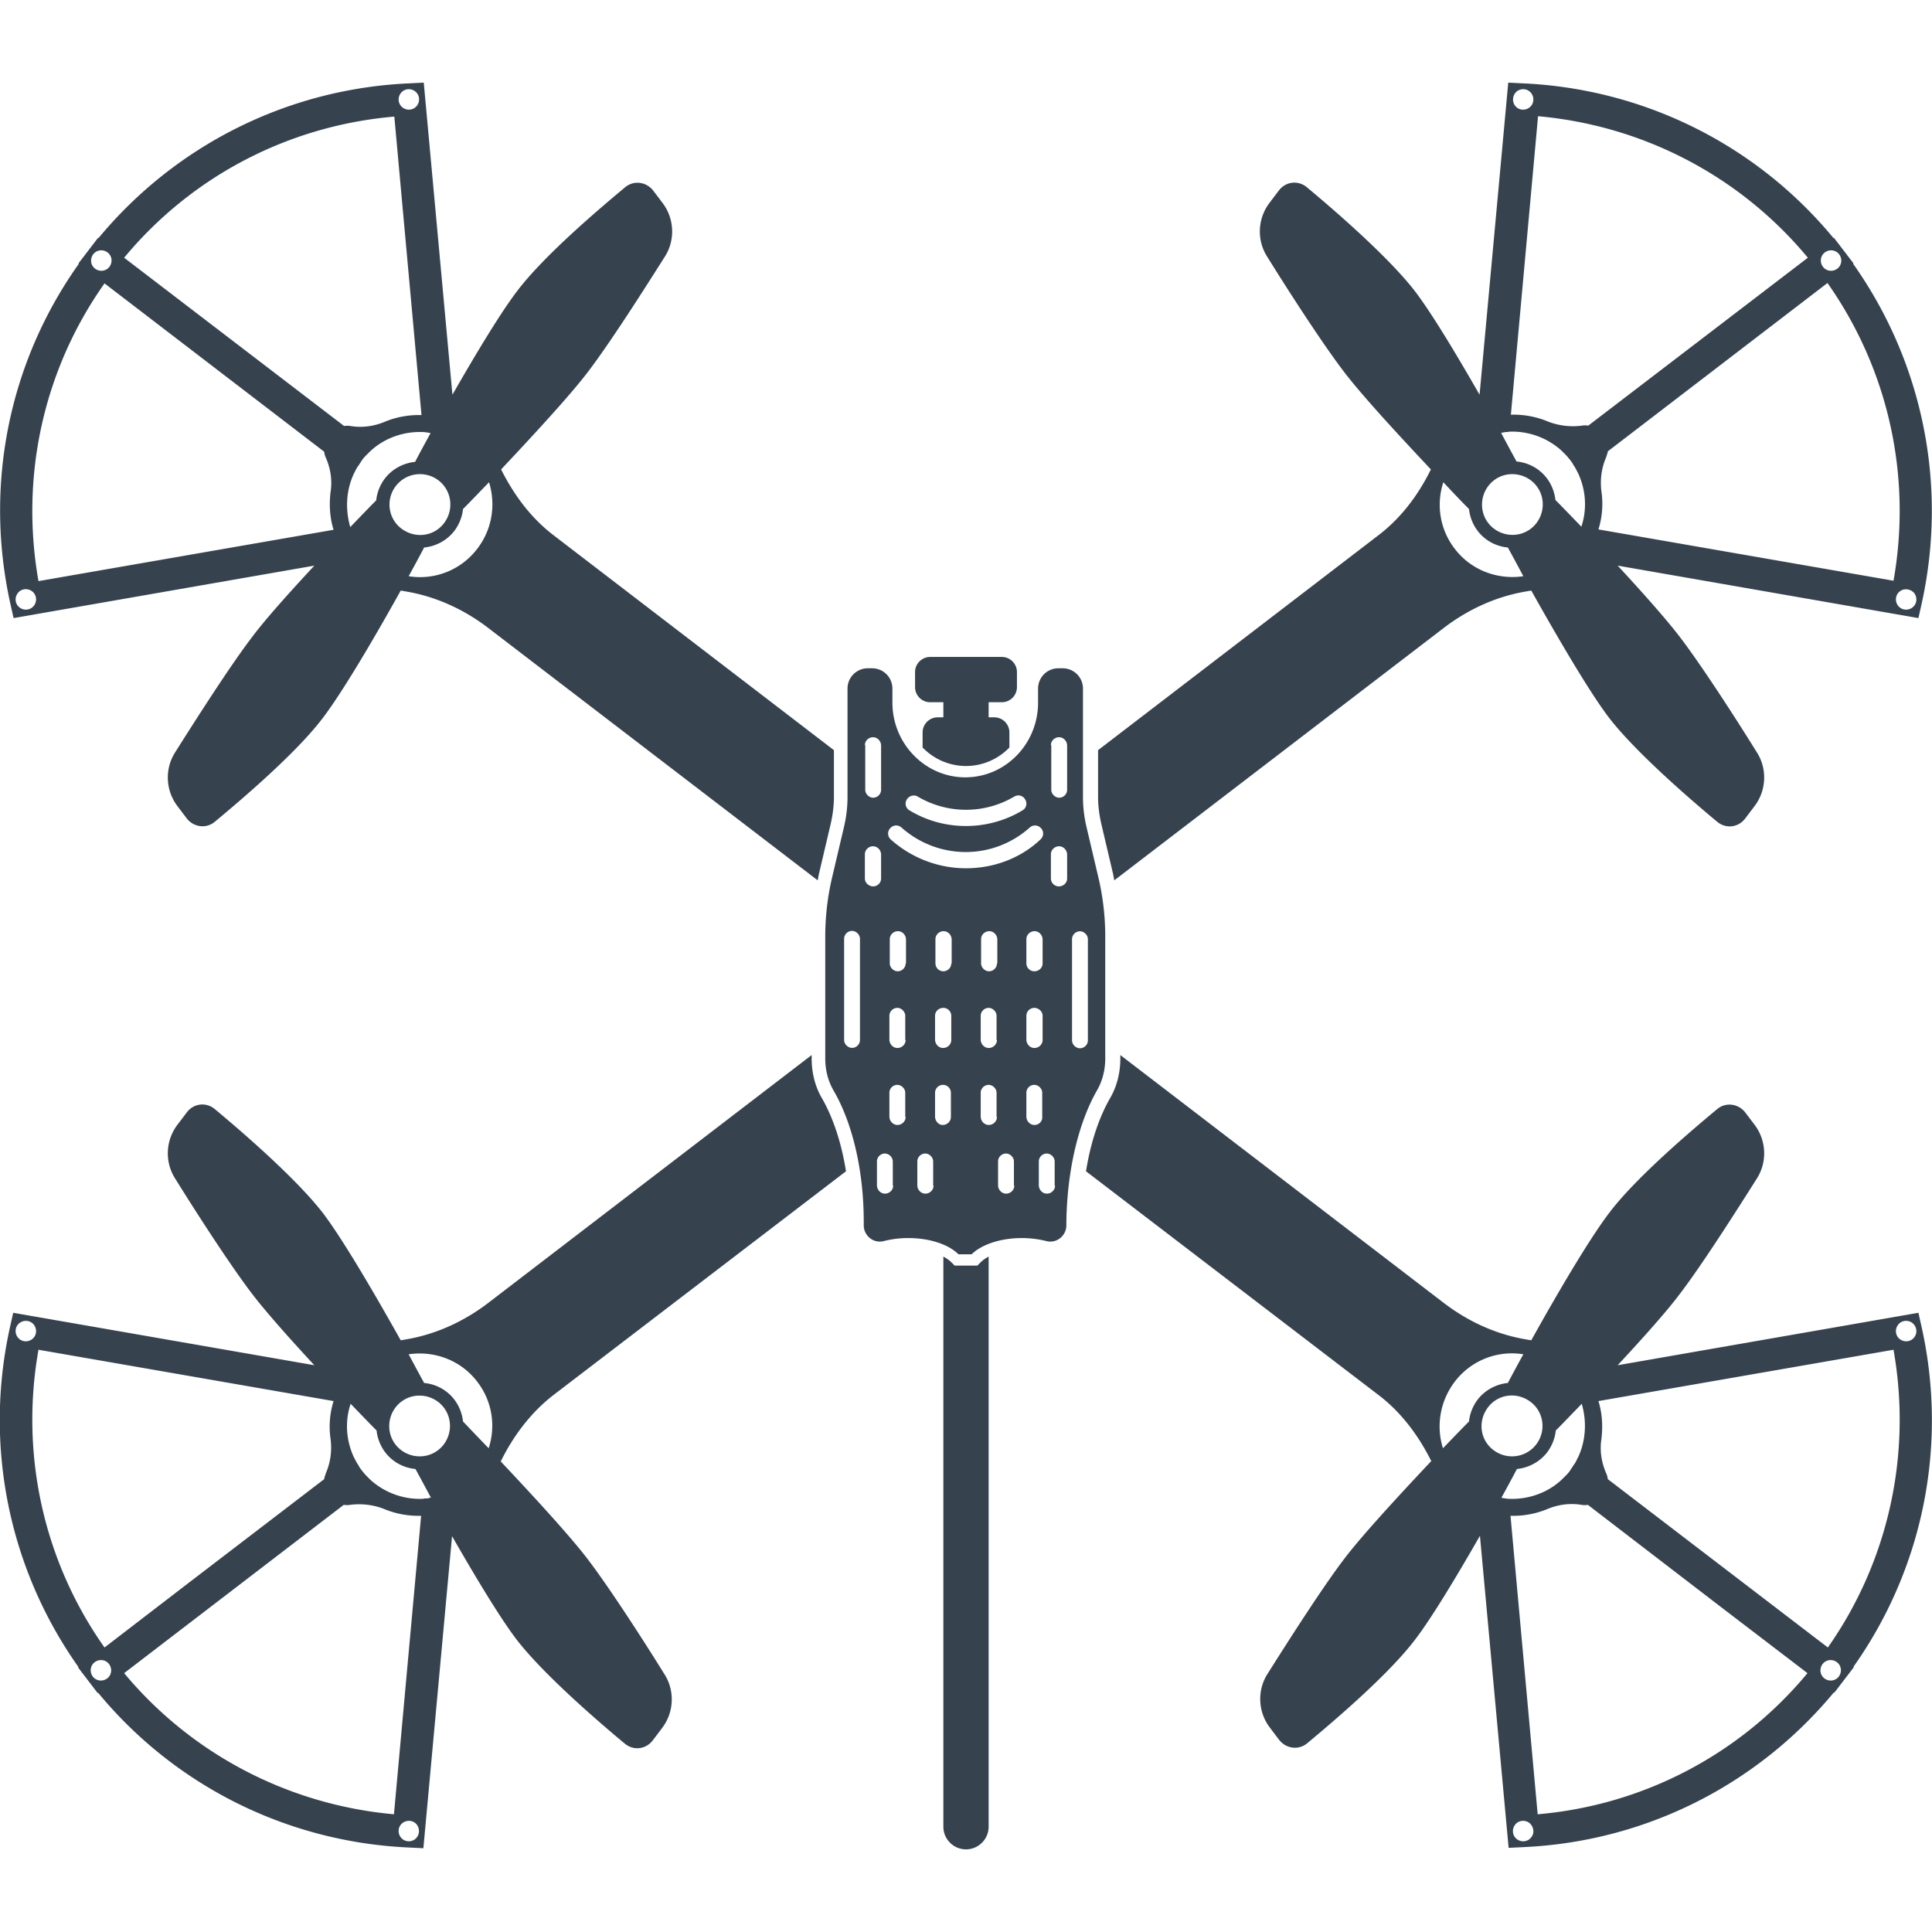 <svg xmlns="http://www.w3.org/2000/svg" viewBox="0 0 512 512" xml:space="preserve"><path d="m146.8 369.6 77.4-59.2c-1.2-7.5-3.4-14.2-6.4-19.4-1.8-3.1-2.7-6.7-2.7-10.5v-.9l-85.6 65.6c-6.5 5-14.1 8.5-22.2 9.8-.4.1-.7.1-1.1.2-6.5-11.6-15.2-26.6-20.6-33.7-7.1-9.2-21.6-21.7-28.7-27.6-2.3-1.9-5.6-1.5-7.4.9l-2.5 3.3c-3.1 4.1-3.4 9.8-.6 14.2 5.4 8.7 14.6 23 20.5 30.7 3.6 4.7 10 11.9 16.4 18.8L3.5 347.9l-.9 4c-6.9 31.4-.2 63.9 18.2 89.9l-.1.1 2.6 3.4 2.6 3.4.1-.1c20.3 24.6 50 39.5 82.1 41l4.1.2 7.6-82.7c5.9 10.3 12.6 21.5 17.1 27.4 7.1 9.2 21.6 21.7 28.7 27.6 2.3 1.9 5.6 1.5 7.4-.9l2.5-3.3c3.1-4.1 3.4-9.8.6-14.2-5.4-8.7-14.6-23-20.5-30.7-4.9-6.4-14.9-17.2-22.9-25.7 3.4-6.9 8.1-13.1 14.1-17.7zm-33.9 27.5c-.3 0-.5 0-.8.1-4.7.2-9.4-1.3-13.2-4.4-.5-.4-1-.9-1.5-1.4l-.1-.1c-.5-.5-1-1.1-1.4-1.6-.3-.4-.7-.9-.9-1.4-.1-.1-.2-.3-.3-.4-.2-.4-.4-.7-.6-1.1-.1-.3-.3-.5-.4-.8-2-4.4-2.3-9.4-.8-13.9v-.1c2.9 3 5.3 5.5 6.9 7.1.2 2 1 4.1 2.3 5.8 2 2.6 4.9 4.1 8 4.4 1.1 2 2.5 4.6 4.1 7.6-.2 0-.3 0-.5.1-.3.1-.5.1-.8.1zm3.2-12.8c-3.5 2.7-8.6 2-11.3-1.5-2.7-3.5-2-8.6 1.5-11.3s8.6-2 11.3 1.5 2 8.6-1.5 11.3zM4.7 354.4c-.9-1.2-.7-2.9.5-3.8s2.9-.7 3.8.5.7 2.9-.5 3.8c-1.2.9-2.9.7-3.8-.5zm5.5 3.3 78.2 13.6c-1 3.2-1.3 6.7-.8 10 .4 3.1 0 6.2-1.2 9-.2.6-.4 1.1-.5 1.7l-36.2 27.7-22 16.9c-16.2-22.9-22.4-51.3-17.5-78.9zm18.2 87.1c-1.2.9-2.9.7-3.8-.5-.9-1.2-.7-2.9.5-3.8s2.9-.7 3.8.5.7 2.9-.5 3.8zm4.5-1.4 58.2-44.6c.6.1 1.1.1 1.7 0 3.1-.4 6.2 0 9 1.1 3.1 1.3 6.5 1.9 9.8 1.8l-7.2 79.1c-27.9-2.5-53.6-15.9-71.5-37.4zm77.1 44c-1.2.9-2.9.7-3.8-.5-.9-1.2-.7-2.9.5-3.8s2.9-.7 3.8.5c.9 1.3.6 2.9-.5 3.8zm12.7-110.7c-.2-2-1-4.1-2.3-5.8-2-2.6-4.9-4.1-8-4.4-1.1-2-2.5-4.6-4.1-7.6 6.7-1 13.8 1.5 18.2 7.3 4 5.2 4.9 11.8 3 17.6-2.8-2.9-5.2-5.4-6.8-7.1zm172.3-145c.1.5.2 1.1.3 1.6l87.2-66.8c6.5-5 14.1-8.5 22.2-9.8.4-.1.7-.1 1.1-.2 6.5 11.6 15.2 26.6 20.6 33.7 7.1 9.2 21.6 21.7 28.7 27.6 2.3 1.9 5.6 1.5 7.4-.9l2.5-3.3c3.1-4.1 3.4-9.8.6-14.2-5.4-8.7-14.6-23-20.5-30.7-3.6-4.7-10-11.9-16.4-18.8l79.7 13.9.9-4c6.9-31.4.2-63.9-18.2-89.9l.1-.1-2.6-3.4L486 63l-.1.1c-20.3-24.6-50-39.5-82.1-41l-4.1-.2-7.6 82.7c-5.9-10.3-12.6-21.5-17.1-27.4-7.1-9.2-21.6-21.7-28.7-27.6-2.3-1.9-5.6-1.5-7.4.9l-2.5 3.3c-3.1 4.1-3.4 9.8-.6 14.2 5.4 8.7 14.6 23 20.5 30.7 4.9 6.4 14.9 17.2 22.9 25.7-3.4 6.9-8 13-14.1 17.6L291 198.8v12.4c0 2.3.3 4.6.8 6.9l3.2 13.6zm104.1-117.2c.3 0 .5 0 .8-.1 4.7-.2 9.4 1.3 13.2 4.4.5.4 1 .9 1.5 1.4l.1.1c.5.5 1 1.1 1.4 1.6.3.4.7.9.9 1.4.1.1.2.3.3.4.2.4.4.7.6 1.1.1.3.3.5.4.8 2 4.4 2.3 9.4.8 13.9v.1c-2.9-3-5.3-5.5-6.9-7.1-.2-2-1-4.1-2.3-5.8-2-2.6-4.9-4.1-8-4.4-1.1-2-2.5-4.6-4.1-7.6.2 0 .3 0 .5-.1.3 0 .5-.1.8-.1zm-3.2 12.8c3.5-2.7 8.6-2 11.3 1.5s2 8.6-1.5 11.3-8.6 2-11.3-1.5-2-8.6 1.5-11.3zm111.4 29.9c.9 1.2.7 2.9-.5 3.8-1.2.9-2.9.7-3.8-.5-.9-1.2-.7-2.9.5-3.8 1.2-.9 2.9-.6 3.8.5zm-5.5-3.3-78.2-13.6c1-3.2 1.3-6.7.8-10-.4-3.1 0-6.2 1.2-9 .2-.6.4-1.1.5-1.7L484.3 75c16.2 23 22.4 51.3 17.5 78.9zm-18.2-87c1.2-.9 2.9-.7 3.8.5.9 1.2.7 2.9-.5 3.8-1.2.9-2.9.7-3.8-.5-.9-1.2-.7-2.9.5-3.8zm-4.5 1.4-28.9 22.1-29.3 22.4c-.6-.1-1.1-.1-1.7 0-3.1.4-6.2 0-9-1.1-3.1-1.3-6.5-1.9-9.8-1.8l7.2-79.1c27.9 2.5 53.6 15.9 71.5 37.5zM402 24.2c1.2-.9 2.9-.7 3.8.5.9 1.2.7 2.9-.5 3.8-1.2.9-2.9.7-3.8-.5s-.6-2.9.5-3.8zm-12.7 110.7c.2 2 1 4.1 2.3 5.8 2 2.6 4.9 4.1 8 4.4 1.1 2 2.5 4.6 4.1 7.6-6.7 1-13.8-1.5-18.2-7.3-4-5.2-4.9-11.8-3-17.6 2.8 3 5.2 5.5 6.8 7.1zm120 217-.9-4-79.7 13.9c6.4-6.9 12.8-14 16.4-18.8 5.9-7.7 15-22 20.5-30.7 2.8-4.4 2.5-10.1-.6-14.2l-2.5-3.3c-1.8-2.3-5.1-2.8-7.4-.9-7.1 5.9-21.7 18.3-28.7 27.6-5.4 7.1-14.1 22-20.6 33.7-.4-.1-.7-.1-1.1-.2-8.1-1.3-15.7-4.8-22.2-9.8l-85.6-65.6v.9c0 3.8-.9 7.4-2.7 10.5-3 5.2-5.2 11.9-6.4 19.4l77.4 59.2c6.1 4.6 10.7 10.8 14.1 17.6-8 8.5-18.1 19.4-22.9 25.7-5.9 7.7-15 22-20.5 30.7-2.8 4.4-2.5 10.1.6 14.2l2.5 3.3c1.8 2.3 5.1 2.8 7.4.9 7.1-5.9 21.7-18.3 28.7-27.6 4.5-5.9 11.2-17.1 17.1-27.4l7.6 82.7 4.1-.2c32.1-1.5 61.7-16.4 82.1-41l.1.1 2.6-3.4 2.6-3.4-.1-.1c18.4-26 25-58.5 18.1-89.8zm-91 34.1c-.1.3-.3.5-.4.8-.2.4-.4.8-.6 1.1-.1.1-.2.3-.3.4-.3.5-.6.9-.9 1.4-.4.6-.9 1.1-1.4 1.6l-.1.1c-.5.5-1 1-1.5 1.4-3.7 3.1-8.5 4.6-13.2 4.4-.3 0-.6 0-.8-.1-.2 0-.5 0-.7-.1-.2 0-.3 0-.5-.1 1.6-2.9 3-5.5 4.1-7.6 3-.3 6-1.8 8-4.4 1.3-1.7 2.1-3.8 2.3-5.8 1.6-1.6 4-4.1 6.9-7.1v.1c1.3 4.5 1.1 9.5-.9 13.9zm-11.2-3.2c-2.7 3.5-7.7 4.2-11.3 1.5s-4.2-7.7-1.5-11.3 7.7-4.2 11.3-1.5 4.2 7.8 1.5 11.3zm-21.6-16.6c4.4-5.8 11.5-8.4 18.2-7.3-1.6 2.9-3 5.5-4.1 7.6-3 .3-6 1.8-8 4.4-1.3 1.7-2.1 3.8-2.3 5.8-1.6 1.6-4 4.1-6.9 7.1-1.8-5.7-.9-12.3 3.1-17.6zm20.3 120.7c-.9 1.2-2.6 1.4-3.8.5-1.2-.9-1.4-2.6-.5-3.8.9-1.2 2.6-1.4 3.8-.5 1.2 1 1.4 2.7.5 3.8zm1.7-6.1-7.2-79.1c3.3.1 6.7-.5 9.8-1.8 2.9-1.2 6-1.6 9-1.1.6.1 1.2.1 1.7 0l35.3 27.1 22.9 17.5c-17.8 21.5-43.5 35-71.5 37.4zm79.8-36.5c-.9 1.2-2.6 1.4-3.8.5s-1.4-2.6-.5-3.8 2.6-1.4 3.8-.5c1.2.9 1.4 2.6.5 3.8zm-2.9-7.7L426.1 392c-.1-.6-.2-1.1-.5-1.7-1.2-2.8-1.7-5.9-1.2-9 .4-3.4.2-6.8-.8-10l78.2-13.6c4.9 27.6-1.3 56-17.4 78.9zm22.9-82.2c-.9 1.2-2.6 1.4-3.8.5-1.2-.9-1.4-2.6-.5-3.8s2.6-1.4 3.8-.5c1.2 1 1.4 2.6.5 3.8zM2.7 159.8l.9 4 79.7-13.9c-6.4 6.9-12.8 14-16.4 18.8-5.9 7.7-15 22-20.5 30.7-2.8 4.4-2.5 10.1.6 14.2l2.5 3.3c1.8 2.3 5.1 2.8 7.4.9 7.1-5.9 21.7-18.3 28.7-27.6 5.4-7.1 14.1-22 20.6-33.7.4.1.7.1 1.1.2 8.1 1.3 15.7 4.8 22.2 9.8l87.2 66.8c.1-.5.2-1.1.3-1.6l3.2-13.6c.5-2.3.8-4.6.8-6.9v-12.4L146.9 142c-6.1-4.6-10.7-10.8-14.1-17.6 8-8.5 18.1-19.4 22.9-25.7 5.9-7.7 15-22 20.5-30.7 2.8-4.4 2.5-10.1-.6-14.2l-2.5-3.3c-1.8-2.3-5.1-2.8-7.4-.9-7.1 5.9-21.7 18.3-28.7 27.6-4.5 5.9-11.2 17.1-17.1 27.4l-7.6-82.7-4.1.2c-32.1 1.5-61.7 16.4-82.1 41L26 63l-2.6 3.4-2.6 3.4.1.1c-18.5 26-25.1 58.5-18.2 89.9zm91-34.1c.1-.3.3-.5.4-.8.2-.4.4-.8.6-1.1.1-.1.2-.3.3-.4.3-.5.6-.9.9-1.4.4-.6.9-1.1 1.4-1.6l.1-.1c.5-.5 1-1 1.5-1.4 3.7-3.1 8.5-4.6 13.2-4.4.3 0 .5 0 .8.1.2 0 .5 0 .7.1.2 0 .3 0 .5.1-1.6 2.9-3 5.5-4.1 7.6-3 .3-6 1.8-8 4.4-1.3 1.7-2.1 3.8-2.3 5.8-1.6 1.6-4 4.1-6.9 7.1v-.1c-1.3-4.6-1.1-9.5.9-13.9zm11.2 3.1c2.7-3.5 7.7-4.2 11.3-1.5 3.5 2.7 4.2 7.7 1.5 11.3s-7.7 4.2-11.3 1.5-4.2-7.8-1.5-11.3zm21.6 16.6c-4.4 5.8-11.5 8.4-18.2 7.3 1.6-2.9 3-5.5 4.1-7.6 3-.3 6-1.8 8-4.4 1.3-1.7 2.1-3.8 2.3-5.8 1.6-1.6 4-4.1 6.9-7.1 1.8 5.8.9 12.4-3.1 17.6zM106.2 24.7c.9-1.2 2.6-1.4 3.8-.5s1.4 2.6.5 3.8-2.6 1.4-3.8.5-1.4-2.6-.5-3.8zm-1.7 6.2 7.2 79.1c-3.3-.1-6.7.5-9.8 1.8-2.9 1.2-6 1.6-9 1.1-.6-.1-1.2-.1-1.7 0L32.9 68.3c17.9-21.6 43.6-35 71.6-37.4zM24.7 67.4c.9-1.2 2.6-1.4 3.8-.5 1.2.9 1.4 2.6.5 3.8-.9 1.2-2.6 1.4-3.8.5s-1.4-2.6-.5-3.8zm3 7.7 58.2 44.6c.1.6.2 1.1.5 1.7 1.2 2.8 1.7 5.9 1.2 9-.4 3.4-.2 6.8.8 10L10.2 154c-4.9-27.7 1.3-56 17.5-78.9zm-23 82.1c.9-1.2 2.6-1.4 3.8-.5 1.2.9 1.4 2.6.5 3.8-.9 1.2-2.6 1.4-3.8.5s-1.4-2.6-.5-3.8zm237.8 24.9v-4c0-2.2 1.8-4 4-4h19c2.2 0 4 1.8 4 4v4c0 2.2-1.8 4-4 4H262v4h1.5c2.2 0 4 1.8 4 4v4c-2.9 3-7 4.9-11.5 4.9s-8.6-1.9-11.5-4.9v-4c0-2.2 1.8-4 4-4h1.5v-4h-3.5c-2.2 0-4-1.8-4-4zm17.4 152.4c.5-.5 1.2-1 2.1-1.5v151.1c0 3.3-2.7 6-6 6s-6-2.7-6-6V333c.9.5 1.6 1 2.1 1.5l.9.9h6l.9-.9zm30.8-45.5c1.5-2.6 2.2-5.5 2.2-8.5v-32.3c0-5.3-.6-10.5-1.8-15.6l-3.2-13.6c-.6-2.6-.9-5.2-.9-7.8v-28.7c0-3-2.4-5.4-5.4-5.4h-1.1c-3 0-5.4 2.4-5.4 5.4v3.7c0 10.9-8.6 19.8-19.3 19.8-10.6 0-19.3-8.9-19.3-19.8v-3.7c0-3-2.4-5.4-5.4-5.4H230c-3 0-5.4 2.4-5.4 5.4v28.7c0 2.6-.3 5.2-.9 7.8l-3.2 13.6c-1.2 5.1-1.8 10.4-1.8 15.6v32.3c0 3 .7 5.9 2.2 8.5 4.9 8.4 8 20.9 8 34.8v.9c0 2.8 2.6 4.9 5.3 4.2 2-.5 4.1-.8 6.5-.8 5.7 0 10.7 1.7 13.3 4.3h3.5c2.5-2.5 7.5-4.3 13.3-4.3 2.3 0 4.5.3 6.5.8 2.7.7 5.3-1.4 5.3-4.2v-.9c.2-13.9 3.3-26.4 8.1-34.8zm-62.8-13.4c0 1.2-1 2.1-2.1 2.1s-2.1-1-2.1-2.1v-26.8c0-1.2 1-2.1 2.1-2.1s2.1 1 2.1 2.1v26.8zm56.2-26.7c0-1.2 1-2.1 2.1-2.1s2.1 1 2.1 2.1v26.8c0 1.2-1 2.1-2.1 2.1s-2.1-1-2.1-2.1v-26.8zm-5.6-51.4c0-1.3 1.2-2.3 2.5-2.1 1.1.2 1.8 1.2 1.8 2.2v11.7c0 1.2-1 2.1-2.1 2.1s-2.1-1-2.1-2.1v-11.8zm-38.2 14.4c.6-1 1.9-1.4 2.9-.8 3.9 2.3 8.3 3.5 12.8 3.5s8.9-1.2 12.8-3.5c1-.6 2.3-.3 2.9.8.6 1 .3 2.3-.8 2.9-4.5 2.7-9.7 4.1-14.9 4.1-5.3 0-10.4-1.4-14.9-4.1-1.1-.6-1.4-1.9-.8-2.9zm-11.1-14.4c0-1.3 1.2-2.3 2.5-2.1 1.1.2 1.8 1.2 1.8 2.2v11.7c0 1.2-1 2.1-2.1 2.1s-2.1-1-2.1-2.1v-11.8zm0 35.3v-6.4c0-1.3 1.2-2.3 2.5-2.1 1.1.2 1.8 1.2 1.8 2.2v6.3c0 1.2-1 2.1-2.1 2.1s-2.2-.9-2.2-2.1zm7.5 81.4c0 1.3-1.2 2.3-2.5 2.1-1.1-.2-1.8-1.2-1.8-2.2v-6.3c0-1.2 1-2.1 2.1-2.1s2.1 1 2.1 2.1v6.4zM240 296c0 1.3-1.2 2.3-2.5 2.1-1.1-.2-1.8-1.2-1.8-2.2v-6.3c0-1.2 1-2.1 2.1-2.1s2.1 1 2.1 2.1v6.4zm0-20.4c0 1.3-1.2 2.3-2.5 2.1-1.1-.2-1.8-1.2-1.8-2.2v-6.3c0-1.2 1-2.1 2.1-2.1s2.1 1 2.1 2.1v6.4zm0-20.3c0 1.2-1 2.1-2.1 2.1s-2.1-1-2.1-2.1v-6.4c0-1.3 1.2-2.3 2.5-2.1 1.1.2 1.8 1.2 1.8 2.2v6.3zm7.4 58.9c0 1.3-1.2 2.3-2.5 2.1-1.1-.2-1.8-1.2-1.8-2.2v-6.3c0-1.2 1-2.1 2.1-2.1s2.1 1 2.1 2.1v6.4zm.4-18.3v-6.3c0-1.2 1-2.1 2.1-2.1 1.2 0 2.1 1 2.1 2.1v6.4c0 1.3-1.2 2.3-2.5 2.1-1-.2-1.7-1.2-1.7-2.2zm4.3-40.6c0 1.2-1 2.1-2.1 2.1-1.2 0-2.1-1-2.1-2.1v-6.4c0-1.3 1.2-2.3 2.5-2.1 1.1.2 1.8 1.2 1.8 2.2v6.3zm-2.1 11.8c1.2 0 2.1 1 2.1 2.1v6.4c0 1.3-1.2 2.3-2.5 2.1-1.1-.2-1.8-1.2-1.8-2.2v-6.3c0-1.2 1-2.1 2.2-2.1zm14.2 28.9c0 1.3-1.2 2.3-2.5 2.1-1.1-.2-1.8-1.2-1.8-2.2v-6.3c0-1.2 1-2.1 2.1-2.1s2.1 1 2.1 2.1v6.4zm0-20.4c0 1.3-1.2 2.3-2.5 2.1-1.1-.2-1.8-1.2-1.8-2.2v-6.3c0-1.2 1-2.1 2.1-2.1s2.1 1 2.1 2.1v6.4zm0-20.3c0 1.2-1 2.1-2.1 2.1s-2.1-1-2.1-2.1v-6.4c0-1.3 1.2-2.3 2.5-2.1 1.1.2 1.8 1.2 1.8 2.2v6.3zm4.6 58.9c0 1.3-1.2 2.3-2.5 2.1-1.1-.2-1.8-1.2-1.8-2.2v-6.3c0-1.2 1-2.1 2.1-2.1s2.1 1 2.1 2.1v6.4zM256 230.1c-7.3 0-14.4-2.7-19.9-7.6-.9-.8-1-2.1-.2-3 .8-.9 2.1-1 3-.2a25.6 25.6 0 0 0 17 6.5c6.3 0 12.3-2.3 17-6.5.9-.8 2.2-.7 3 .2.8.9.7 2.2-.2 3-5.3 5-12.4 7.6-19.7 7.6zm18.1 27.3c-1.2 0-2.1-1-2.1-2.1v-6.4c0-1.3 1.2-2.3 2.5-2.1 1.1.2 1.8 1.2 1.8 2.2v6.3c0 1.2-1 2.1-2.2 2.1zm2.2 11.8v6.4c0 1.3-1.2 2.3-2.5 2.1-1.1-.2-1.8-1.2-1.8-2.2v-6.3c0-1.2 1-2.1 2.1-2.1s2.2.9 2.2 2.1zm-2.5 28.9c-1.1-.2-1.8-1.2-1.8-2.2v-6.3c0-1.2 1-2.1 2.1-2.1s2.1 1 2.1 2.1v6.4c.1 1.3-1.1 2.3-2.4 2.1zm5.8 16.1c0 1.3-1.2 2.3-2.5 2.1-1.1-.2-1.8-1.2-1.8-2.2v-6.3c0-1.2 1-2.1 2.1-2.1s2.1 1 2.1 2.1v6.4zm1-79.3c-1.2 0-2.1-1-2.1-2.1v-6.4c0-1.3 1.2-2.3 2.5-2.1 1.1.2 1.8 1.2 1.8 2.2v6.3c0 1.2-1 2.1-2.2 2.1z" fill="#36434f"/></svg>
